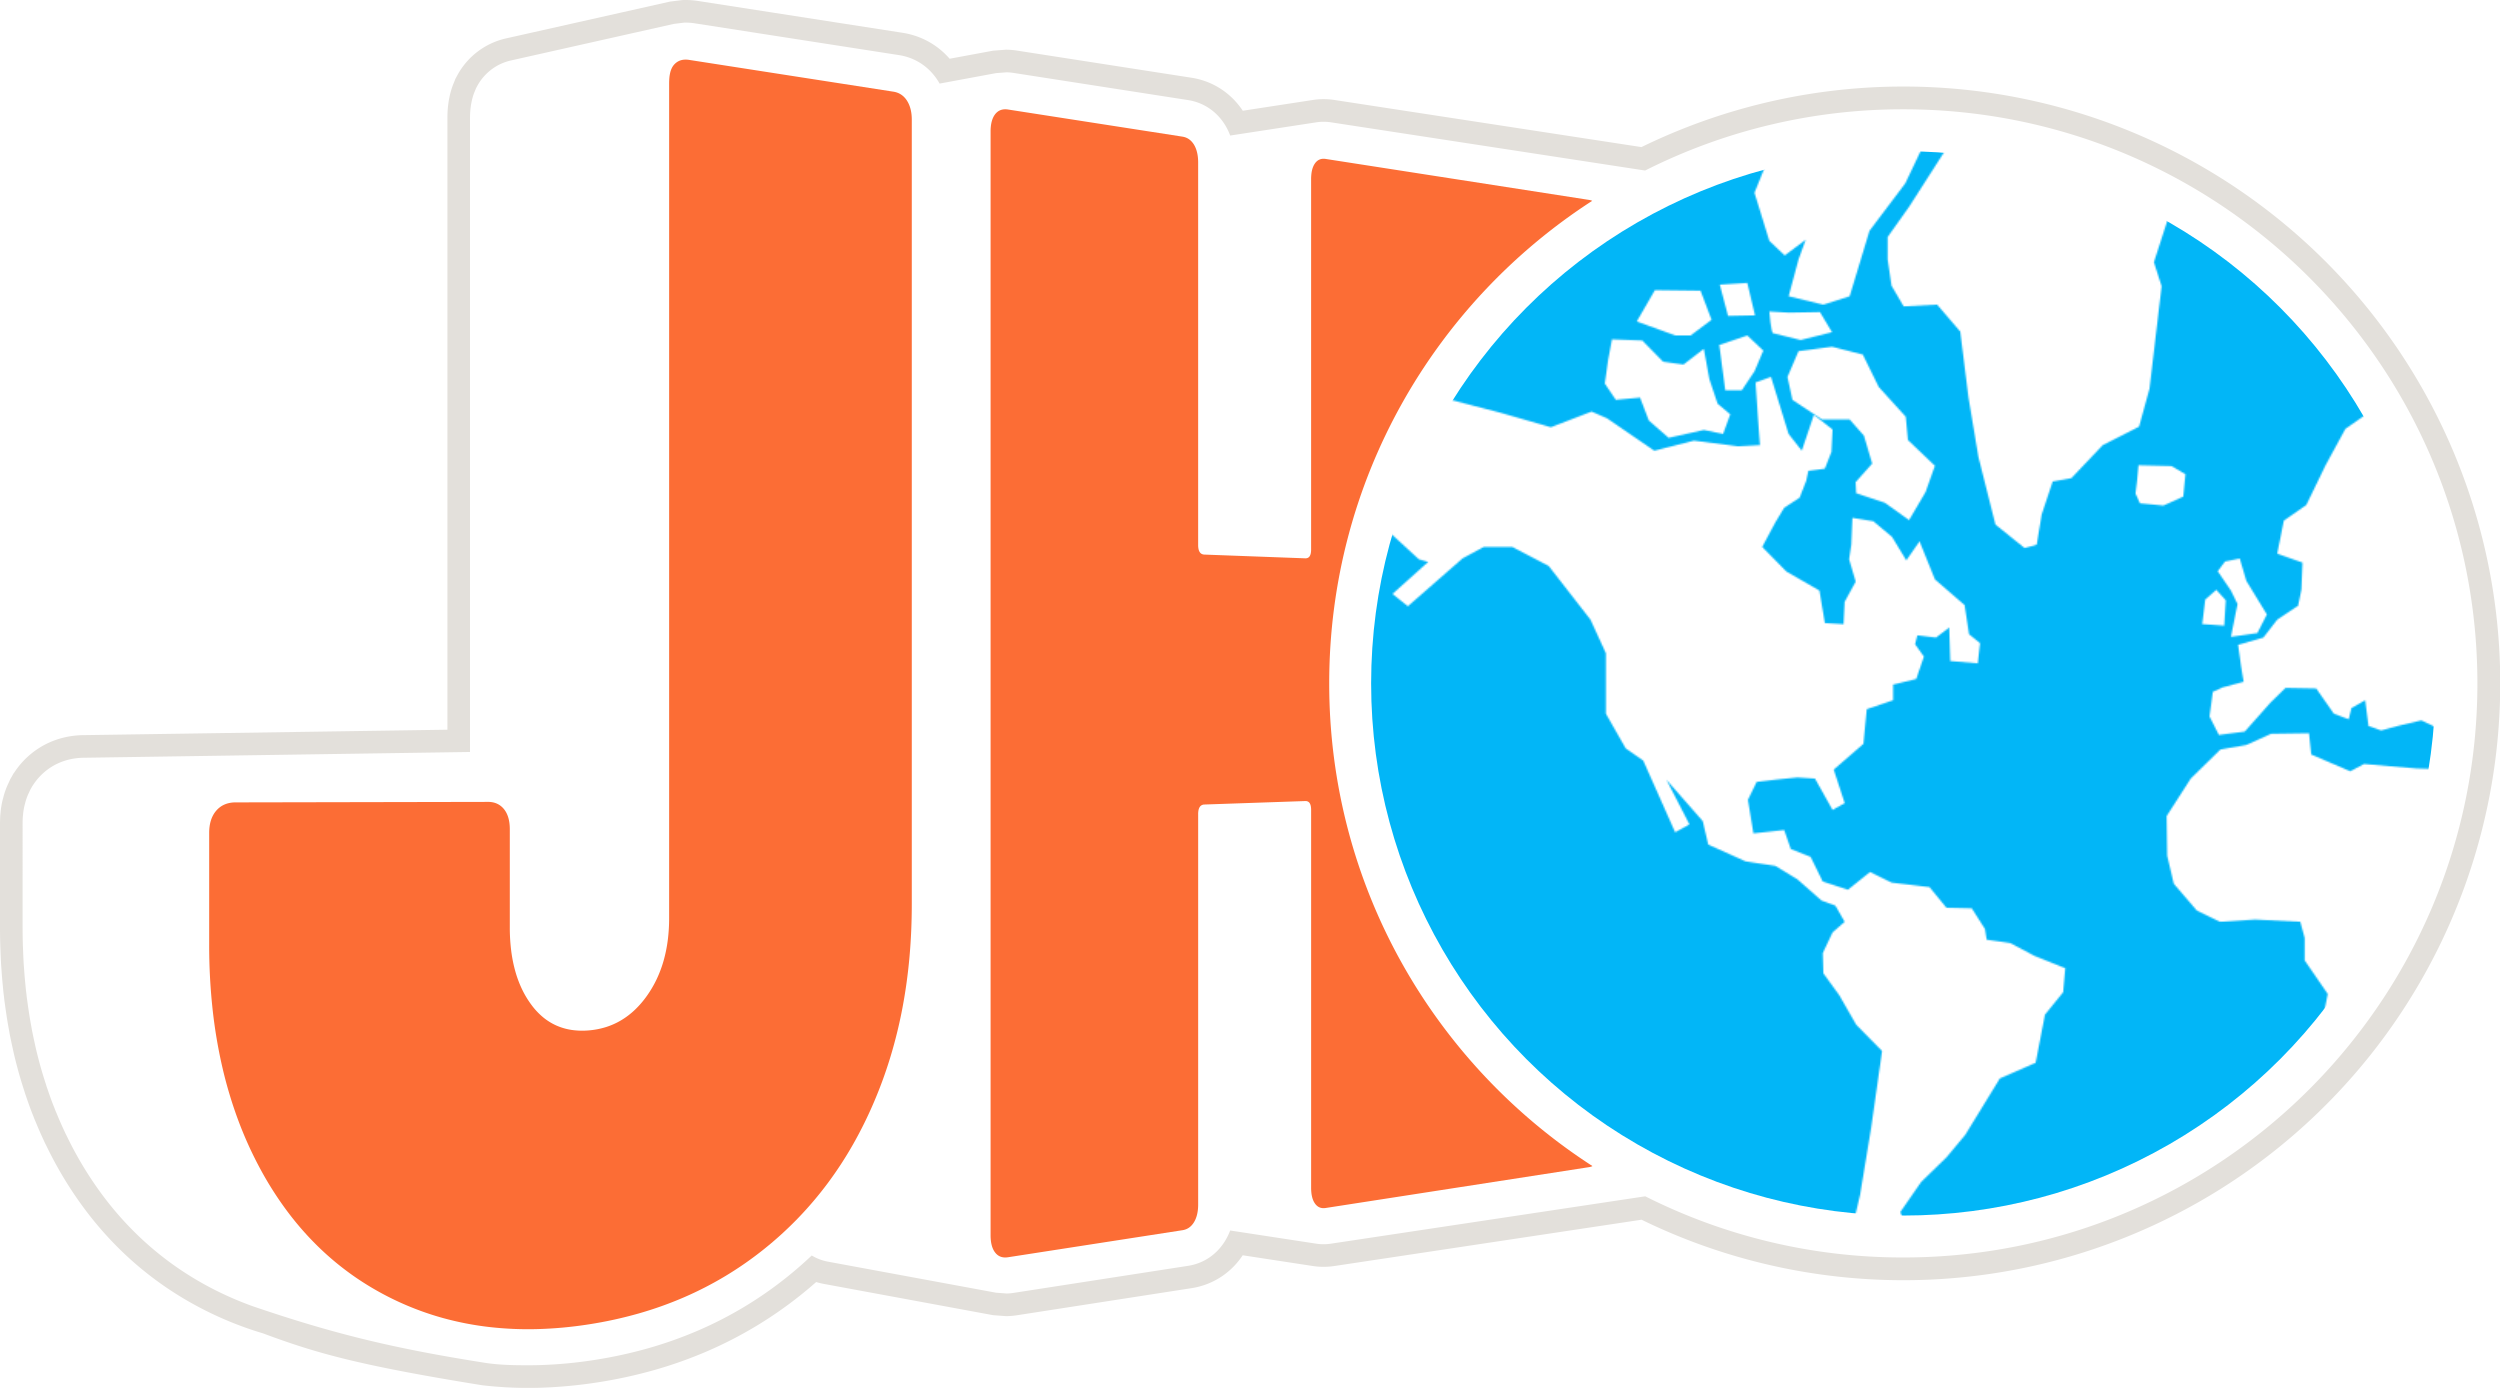 <svg xmlns="http://www.w3.org/2000/svg" id="jh-logo" viewBox="0 0 1624.781 902">
  <defs>
    <style>
      :root {
        --orange: #fc6d35;
        --blue: #02b6f7;
        --white: #e3e0db;
      }
      circle#earth {
        fill: #02b6f7;
      }

      path#outer-stroke {
        fill: #e3e0db;
      }

      path#letter-j,
      path#letter-h {
        fill: #fc6d35;
      }

      symbol#continents path {
        fill: white;
      }

      mask#continental-mask g {
        animation-name: rotate-earth;
        animation-iteration-count: infinite;
        animation-duration: 30s;
        animation-timing-function: linear;
      }

      @keyframes rotate-earth {
        from {
          transform: translateX(0%);
        }
        to {
          transform: translateX(-76.25%);
        }
      }
    </style>
  </defs>

  <symbol id="continents">
    <path d="M0,0V820H1252V0ZM767.78,204l10.49-27.14,26.22-15.52,14.3-7.27,6.2,8.73-13.83,12.6-19.07,6.3-5.24,35.39-7.15,17.94-20-7.76ZM637.62,100.77l10-1.45,5.25-6.3,32.42,2.91-8.11,18.9-23.36-1.94,19.07,34.42-15.73,2.91-9.54,10.67-13.83-2.43L629,133.25l-9.54-19.87ZM566.1,334.92l9.54-1.93,4.29,14.54c1,1.45,13.35,21.81,13.35,21.81l-6.2,12.12-17.16,2.43,4.29-21.33-4.29-8.73-8.59-12.6Zm-12.87,24.73,7.15-6.3,6.2,6.78-1,16.49-14.31-1ZM268.48,75l11.44-1.82L305,38.6l23.24-9.82,37.55,4,13.59,12-21.1,44.36L335,120l-12.88,42.54L305,168l-22.53-5.46,6.44-24,4.65-12.73L279.92,136l-10-9.45-9.66-31.27Zm62.93,178.16-9.3-10.55H304.23l-19.3-12.72-3.22-14.91,7.15-16.72,21.81-2.91,20,5.09,10.37,21.09,17.52,19.27L360,256l17.52,16.72-6.08,17.09L360.73,308,345,296.75l-18.6-6.18-.35-7.27,10.72-12Zm-59-66.54c-1.43-.36-2.5-14.18-2.5-14.18l12.87.73,20-.37,7.87,13.09-20.38,5.09S273.84,186.94,272.41,186.58ZM255.6,153.86l5,21.09-17.52.36L237.72,155Zm0,34.18L266,197.85l-5.72,13.45L252,223.67H241.3l-3.93-29.45Zm-60.07-29.46,29.68.37,7.15,18.9L218.77,188h-10l-25-9.09ZM165.14,204l2.5-13.45,19.67.73,13.58,13.81,13.23,1.82,13.23-10.18,3.58,19.64,5.36,16,8.23,6.91L239.87,252l-12.52-2.55-22.88,5.09L191.6,243.3l-5.72-14.91-15.74,1.46L163,219.3ZM460.85,614.89l-11.8,14.54L443,660.7l-23.25,10.18L397.21,707.6l-12.16,14.55-16.45,16L355,757.78l5.36,12.36-7.86,7.27-.72,15.27,10.37,16-12.87,6.54-21.46-17.81-4.29-28,5.37-22.9,7.15-43.27,7.15-50.18L326.4,636l-11.08-19.27L305,602.53l-.36-13.09L311,576l7.87-6.9-6-10.49-9-3.33-15.74-13.82-14.3-8.72-19.31-2.91L230.22,518.9l-3.58-15.27L203,476.72l15,29.09-9.3,5.09L188,464.36l-11.44-8-12.87-22.54V394.55l-10-21.81-27.17-34.91-23.6-12.36H84.32l-13.71,7.38L35,364l-10-8L48.2,335.2l-6.07-1.73L20,313.11l5.72-16-6.44-20.36,15-5.82-10-15.27,11.44-13.09,20-14.54,39.33,10.18,32.9,9.45,26.46-10.18,10,4.37,30.75,21.08,25.75-6.54,28.6,3.64,14.31-.73-1.43-19.64L261,218.58l10-3.64L282.42,252l8.58,10.9,7.87-23.27L311,249.12l-.72,14.54L306,274.57,295.3,276l-1.44,6.55-4.29,10.91-10,6.54-5.72,9.45-8.58,16,15.73,16,21.46,12.36L306,374.92l12.16.73.72-14.55L326.05,348l-4.29-14.54,1.43-9.45.71-17.45,13.59,2.18,12.16,10.18,9.29,15.27,8.59-12.36,10,24.72,19.31,16.72,2.86,18.91,7.15,5.82-1.43,13.09-17.88-1.46-.71-21.81-8.59,6.54-12.15-1.45-1.43,5.82,5.72,8-5,14.55-15,3.63v10.18l-17.16,5.82-2.15,22.54-19.31,16.73L318.9,492,311,496.36,299.59,476l-11.45-.73-14.3,1.45-12.16,1.46L256,489.81l3.58,21.82,20-2.18,4.29,12.36,12.88,5.09,7.86,16,16.4,5.36,14.35-11.54,14,6.9L374,546.53,385.05,560l16.45.36,8.58,13.45,1.07,6.91,15.38,2.18,15.73,8.36,20,8Zm5.37-334.14-12.16,2.18-7.15,21.45L443.69,324l-7.87,2.18-18.95-15.27-11.08-44-6.44-38.54L394,185.49,379,168l-21.81,1.09-7.87-13.45-2.5-17.09V124l13.94-19.63,32.18-50.18,15-7.63,19.31-5.82,31.11-28,34-.37,21.1,19.27,2.14,19.64L503.41,78.6,507,82.23,535.23,58.6l11.44,1.45,2.15,11.64L537.73,85.14l-17.87,55.27,5,15.63L517,222.58,510.2,247.3l-23.6,12Zm44.58,16.36-2.86-6.3.95-8.24.95-10.18,21.46.48,9.06,5.34-1.43,14.54-12.88,5.82Zm244.58,360.2-8.58,18.9-12.87-8.72,5.72-31,17.16-16L762.53,635Zm351.86,45.57-11,23.75-10,6.3-13.82-1.45-9.06-11.15-12.88-6.79-4.76-9.69-16.21-2.91-20,4.36-12.39,7.27-11.45,3.88-8.1-8.24L981.37,698l-8.1-15.52,2.86-20.84,9.06-4.85,16.68-12.12,14.78-11.63,8.59,1,8.58-7.76h15.25l5.25,14.06,6.67,1.94,9.06-19.39,5.72,9.21,6.68,13.57,13.82,13.09,13.35,19.88Zm-116.33-113-10,9.7s-12.4-.49-14.31-1-6.2-15-6.2-15S964.68,573,966.12,572s15.73-10.18,15.73-10.18l11.92,2.43L990,573Zm41.95,7.27.48-15.51,11.44,12.6,13.35-7.27,25.75,9.21,8.1,16.49,5.25,13.09L1069.1,619l-18.6-10.67Zm185.71-303.71-14.31-9.09-8.22,4,2.86,16.72-19,9.82-21.1,7.63-16.09,7.27-9.3,42.91L1122,381.46l-6.08-6.9.36-25.09,3.22-10.55,19.66-18.18,3.22-8.72-17.88.73-8.58,16.36L1103.43,332l-9.66-4.37-20.38,2.55-24,28,11.8,3.64L1071.6,360l5.36,24.73.72,20.72-9.3-1.09-3.22-22.54-15.73,32.72-11.8,5.09-10.73,7.27-.35,9.82,2.86,20-12.88,1.81L1014.75,444l-6.8-12.72L994,433.09l2.14,17.09,7.15,15.27v12l-9.65,20.36-18.6,7.64-21.81,20,6.8,10.91-6.44,14.91-10.37,1.45-11.8-13.09-5.72,6.55L932.5,560l7.87,10.18-.72,12,10.73,9.09L949,600.71l29.32,6.54.36,7.27-20-1.81-16.45-4-8.58-13.09-14.31-16-5.72-13.09,14.3-1.45-6.79-11.28,1.07-14.18-4.29-12-11.08,2.54-.36-10.54-10-13.46-11.8,3.28-21.1,21.81-4.29,15.27-3.93,8.37-6.08.72-7.87-10.18-7.51-34.18L822,509.81l-10.37-18.18-26.46,2.18,5,9.82-4.3,9.45-13.58,13.09L741.2,538.9l-1.79,8,22.17-6.18-10.37,28.36-26.82,22.17-4.29,17.46L729,625.8,726.18,640l-14.3,9.81-4.3,17.82-7.5,20.72-22.53,22.91-13.23-.37-16.09-6.18-8.94-24.36-5.72-16.72-6.08-20.73,5.36-26.9-15-21.82V579.62L615,569.08l-29.32-1.46-22.89,1.46-15-7.28-15-17.45-4.29-18.18-.36-25.81L543.81,476l19.31-18.91,16.81-2.91L596,446.91l24.67-.36,1.43,13.81,25.39,10.91,8.94-4.73,34,2.91,13.59.37,2.86-9.46,1.43-15.27-14.66-6.91-15.38,3.64-10.72,2.91-8.23-2.91-2.14-16.73-8.94,5.09-1.79,7.28-9.66-3.64-11.44-16.36-20-.36-9.66,9.45-16.8,18.91-16.81,2.18-6.08-12,2.15-16,6.43-2.91,13.59-3.63-1.79-10.91-1.78-13.09L591,384.37,600,372.74l13.59-9.09,2.15-10.55.71-17.45L600,329.83l4.29-21.45L618.9,298.2l12.52-25.81,12.87-23.64,21.82-15.27,23.6.37,13.23,11.27,18.23,16L733,273.48l15.74-13.09,36.83-13.09,3.07,0L784.94,237l6.2-4.36,16.42,14.19,6.58-9.71,10.73-33.45,9.66,9.82,16.09,1.81,8.22-13.45,18.95-6.91,3.58-9.81L900,172l19.67-11.64,27.53-8L965.4,159l8.94,11.27L969,185.49l-16.1,17.82,32.19-2.55,18.59-3.63,21.81,12.72,9.66,18.54,18.59-5.45L1068,208l28.24,13.82,40,20.72,22.17-4.36,26.11,2.91,32.89,24,13.23,17.81Z"/>
  </symbol>
  
  <mask id="continental-mask">
    <g>
      <use id="first-shift" x="880" y="30" href="#continents" />
      <use id="second-shift" x="2120" y="30" href="#continents" />
  </g>
  </mask>
  
  <circle id="earth" mask="url(#continental-mask)" cx="1236.978" cy="444.139" r="345.864"/>

  <path id="outer-stroke" d="M445.592,0q-.646,0-1.285.016l-.713.018-.709.087-6.734.825-.721.089-.709.159L328.883,24.958a47.96,47.96,0,0,0-31.649,23.96l-.588,1.087-.228.421-.477.883-.352.94-.061.162c-.229.532-.449,1.075-.658,1.621-.551,1.31-1.037,2.635-1.444,3.944-.155.5-.3.981-.424,1.462-.122.417-.244.857-.361,1.315l-.008.034-.008.033c-.217.864-.4,1.719-.568,2.6-.186.842-.341,1.657-.472,2.48-.1.667-.191,1.312-.265,1.977-.087.61-.159,1.206-.218,1.814-.047.479-.088,1-.12,1.53-.043.485-.079.972-.106,1.476l0,.043,0,.043-.04.825,0,.106,0,.106-.03.9,0,.1v.1l-.018.877,0,.092v.093l-.006.878v397.38l-236.985,3.54h-.066l-.066,0a58.54,58.54,0,0,0-10.529,1.194,54.328,54.328,0,0,0-10.781,3.449,53.447,53.447,0,0,0-23.01,19.551l-.554.705-.567,1.02-.259.464-.354.635-.272.462-.252.428-.5.862-.384.922-.017.042c-.212.439-.417.889-.615,1.343a46.619,46.619,0,0,0-1.863,4.355c-.146.4-.27.758-.383,1.1q-.163.462-.326.959l-.016.048-.015.048c-.356,1.113-.656,2.194-.913,3.288C1.7,519.847,1.423,521,1.2,522.154c-.1.514-.2,1.063-.284,1.626-.1.57-.2,1.148-.277,1.723-.109.765-.2,1.617-.27,2.509-.112.922-.192,1.8-.244,2.681l0,.073,0,.073-.043.876-.005.092,0,.093-.027.726-.005.117,0,.117-.016.766,0,.087v.087L0,534.614v68.059c0,3.733.054,7.488.167,11.477.026.9.061,1.778.1,2.656l.046,1.1c.082,2.216.181,4.786.327,7.376v.054c.018.438.038.9.065,1.348.051.848.111,1.629.176,2.407l.068.881c.183,2.7.34,4.784.511,6.736.124,1.451.267,2.906.412,4.361l.011.107.1,1.123c.077.854.161,1.756.258,2.648.084.764.175,1.491.27,2.217l.081.643.034.327c.061.617.132,1.284.214,1.943.085.681.176,1.313.268,1.944l.075.513c.253,1.929.55,4.031.883,6.249.228,1.518.449,2.983.687,4.434.391,2.39.81,4.7,1.135,6.459l.131.763c.124.728.262,1.523.415,2.309.085.444.179.889.277,1.333.471,2.37.973,4.667,1.446,6.8l.208.964c.164.773.343,1.6.533,2.419l.1.451.026.121.029.121c.691,2.939,1.435,5.894,2.274,9.032.056.227.126.5.2.772l.034.126c1.232,4.547,2.648,9.263,4.327,14.407.2.687.379,1.262.568,1.835l.01.03.011.031c.169.5.322.935.474,1.345,1.269,3.75,2.463,7.079,3.645,10.173.318.833.653,1.661.992,2.487l.133.327c.226.627.435,1.177.649,1.708s.463,1.118.75,1.756c1.765,4.3,3.589,8.462,5.426,12.377.191.437.381.853.574,1.263.284.594.577,1.177.906,1.8,2.342,4.831,4.561,9.12,6.777,13.106a248.356,248.356,0,0,0,20.5,31.246,226.661,226.661,0,0,0,24.531,26.991,219.507,219.507,0,0,0,28.2,22.311,226.253,226.253,0,0,0,31.346,17.4c3.163,1.445,6.422,2.843,9.676,4.151,3.235,1.3,6.553,2.544,9.861,3.7,3.289,1.147,6.655,2.236,10,3.235,34.855,12.96,62.072,20.744,142.546,33.741a258.665,258.665,0,0,0,29.736,1.7c2.486,0,5.016-.035,7.519-.1a301.019,301.019,0,0,0,37.88-3.516,307.232,307.232,0,0,0,36.871-8.046,280.146,280.146,0,0,0,34.382-12.26,265.8,265.8,0,0,0,60.812-36.648q4.962-3.977,9.782-8.222a47.311,47.311,0,0,0,5.02,1.222l54.6,10.086,54.571,10.081.779.144.791.059,7.035.528.771.057.772-.023a50.941,50.941,0,0,0,6.239-.58L774.373,837.2a49.226,49.226,0,0,0,10.367-2.785,48.17,48.17,0,0,0,9.908-5.277,48.8,48.8,0,0,0,8.187-7.154,51.313,51.313,0,0,0,4.824-6.163l45.6,6.982c.947.144,1.879.257,2.789.339,1.371.124,2.764.186,4.144.186a47.75,47.75,0,0,0,7.245-.559l199.434-30.06a387.894,387.894,0,1,0-.063-697.114L867.47,65.006a47.314,47.314,0,0,0-7.263-.564c-1.425,0-2.862.066-4.27.2-.895.083-1.807.2-2.708.336L807.7,71.969a51.375,51.375,0,0,0-4.867-6.222,49.18,49.18,0,0,0-8.135-7.118,48.139,48.139,0,0,0-9.846-5.274,49.1,49.1,0,0,0-10.452-2.83L661.056,32.892a50.738,50.738,0,0,0-6.351-.585l-.77-.022-.767.059-6.967.534-.783.06-.773.143-27.473,5.092q-.975-1.124-2-2.175A50.347,50.347,0,0,0,596.81,23.99,51.8,51.8,0,0,0,586.524,21.3L500.9,7.975,453.757.64A53.267,53.267,0,0,0,445.592,0Zm1164.5,444.139c0,206.064-167.047,373.111-373.109,373.111a371.517,371.517,0,0,1-167.722-39.756l-204.03,30.752a32.92,32.92,0,0,1-5.036.393c-.939,0-1.888-.042-2.822-.127-.629-.057-1.256-.133-1.887-.229L799.5,799.711c-.085.226-.172.45-.26.674a40.659,40.659,0,0,1-2.968,5.979,36.79,36.79,0,0,1-4.268,5.7,34.141,34.141,0,0,1-5.725,5.006,33.5,33.5,0,0,1-6.886,3.666,34.449,34.449,0,0,1-7.269,1.951L658.784,840.26a36.02,36.02,0,0,1-4.43.412l-7.035-.527-54.571-10.081L538.161,819.98a32.1,32.1,0,0,1-5.346-1.48,31.428,31.428,0,0,1-5.16-2.487l-.09-.055c-5.152,4.873-10.542,9.568-16.076,14a251.077,251.077,0,0,1-57.463,34.631A265.065,265.065,0,0,1,421.455,876.2a292.577,292.577,0,0,1-35.1,7.659,286.62,286.62,0,0,1-36.024,3.347q-3.575.1-7.116.1c-9.487,0-18.971-.17-28.039-1.6-58.528-9.211-97.292-18.558-149.408-36.254-3.1-1.053-6.194-2.243-9.222-3.46-3.045-1.224-6.094-2.532-9.058-3.886a211.354,211.354,0,0,1-29.3-16.262,204.644,204.644,0,0,1-26.309-20.814A212.026,212.026,0,0,1,68.939,779.8a233.624,233.624,0,0,1-19.291-29.4c-2.117-3.807-4.247-7.933-6.508-12.6-.256-.479-.5-.963-.737-1.452-.155-.329-.306-.663-.46-1.02-1.8-3.82-3.587-7.9-5.322-12.142-.22-.484-.432-.972-.624-1.45-.178-.441-.346-.891-.54-1.437l-.272-.672c-.294-.714-.584-1.43-.862-2.157-1.142-2.988-2.294-6.208-3.521-9.841-.127-.338-.252-.688-.394-1.11-.153-.462-.3-.933-.474-1.546-1.634-4.993-3-9.543-4.188-13.92l-.04-.148c-.066-.241-.128-.484-.15-.581-.81-3.023-1.521-5.843-2.2-8.72l-.119-.548c-.178-.767-.346-1.542-.507-2.3l-.218-1.01c-.491-2.217-.974-4.438-1.417-6.676-.082-.368-.162-.737-.236-1.119-.13-.671-.247-1.351-.359-2.01l-.146-.844c-.382-2.074-.755-4.152-1.1-6.254-.227-1.388-.438-2.787-.655-4.235-.307-2.04-.6-4.089-.858-6.075l-.092-.636c-.078-.531-.155-1.064-.226-1.627s-.126-1.1-.177-1.615l-.054-.516-.108-.863c-.082-.631-.162-1.262-.234-1.916-.087-.8-.162-1.613-.234-2.407l-.108-1.164-.017-.172c-.138-1.391-.275-2.782-.4-4.179-.19-2.185-.349-4.388-.493-6.522l-.076-.982c-.057-.691-.111-1.383-.155-2.11-.021-.357-.037-.718-.05-1.065l0-.093c-.138-2.431-.236-4.888-.326-7.322l-.049-1.185c-.035-.8-.069-1.607-.092-2.415-.108-3.856-.16-7.476-.16-11.065V534.751l.007-.815.017-.766.026-.725.044-.877c.042-.714.111-1.395.2-2.107.046-.687.113-1.352.2-1.94.064-.466.137-.9.214-1.294.062-.424.132-.842.212-1.249.216-1.1.462-2.008.65-2.653.183-.822.4-1.631.676-2.485.082-.251.165-.493.249-.723.084-.256.178-.53.287-.829a32.377,32.377,0,0,1,1.419-3.271c.19-.448.41-.937.665-1.449l.005-.013.177-.424.232-.4.366-.619.445-.8.259-.464.251-.321a39.229,39.229,0,0,1,9.66-10.411,38.043,38.043,0,0,1,7.307-4.244,39.505,39.505,0,0,1,7.858-2.51A43.546,43.546,0,0,1,54,492.478l251.458-3.757V76.965l.006-.878.017-.877.03-.9.039-.825c.022-.4.053-.786.09-1.172.021-.419.051-.826.088-1.2.047-.474.1-.928.172-1.372.053-.508.117-1.015.2-1.532.1-.64.222-1.246.362-1.859.092-.523.223-1.18.418-1.958.088-.343.179-.67.271-.976.093-.354.194-.709.308-1.074a28.909,28.909,0,0,1,1.057-2.845c.175-.472.384-1,.634-1.558l.036-.1.164-.437.222-.41.583-1.078a33.215,33.215,0,0,1,4.542-6.436,34.02,34.02,0,0,1,3.621-3.459,32.932,32.932,0,0,1,8.916-5.241,33.6,33.6,0,0,1,4.872-1.49L437.94,15.529l6.733-.825q.457-.012.919-.012a38.465,38.465,0,0,1,5.906.466l47.148,7.335L584.27,35.814a37.184,37.184,0,0,1,7.368,1.928,35.743,35.743,0,0,1,7.02,3.568,36.149,36.149,0,0,1,6,4.947,38.694,38.694,0,0,1,4.667,5.85q.7,1.08,1.337,2.216l36.665-6.8,6.967-.533a36.042,36.042,0,0,1,4.508.415L772.136,65.042a34.475,34.475,0,0,1,7.321,1.98,33.5,33.5,0,0,1,6.848,3.669,34.374,34.374,0,0,1,5.7,4.986,37.084,37.084,0,0,1,4.268,5.686l.083.138.028.045a40.581,40.581,0,0,1,2.874,5.854q.135.342.265.69L855.48,79.5c.606-.094,1.215-.17,1.821-.226.956-.089,1.934-.135,2.906-.135a32.831,32.831,0,0,1,5.035.394l203.934,31.3a371.52,371.52,0,0,1,167.8-39.8C1443.041,71.03,1610.088,238.077,1610.088,444.139Z"/>

  <path id="letter-j" d="M580.628,59.582a13.364,13.364,0,0,1,2.649.688,11.914,11.914,0,0,1,2.343,1.189,12.21,12.21,0,0,1,2.039,1.686,14.321,14.321,0,0,1,1.736,2.179,17.5,17.5,0,0,1,1.389,2.616,20.15,20.15,0,0,1,1,2.956,24.763,24.763,0,0,1,.6,3.3,31.681,31.681,0,0,1,.2,3.644v509.68q0,17.763-1.512,34.611-1.514,16.866-4.549,32.861a305.408,305.408,0,0,1-7.62,31.223A286.184,286.184,0,0,1,568.15,715.9a270.191,270.191,0,0,1-13.663,27.7,244.7,244.7,0,0,1-16.4,25.185,232.833,232.833,0,0,1-41.448,42.959,227.269,227.269,0,0,1-52.052,31.37,240.071,240.071,0,0,1-29.644,10.566,267.229,267.229,0,0,1-32.241,7.031,261.521,261.521,0,0,1-33.024,3.074,222.352,222.352,0,0,1-31.762-1.349,198.145,198.145,0,0,1-30.379-5.927,190.386,190.386,0,0,1-55.659-25.8,184.6,184.6,0,0,1-23.974-19.435A195.546,195.546,0,0,1,186.9,787.5a222.044,222.044,0,0,1-17.9-28.108,249.1,249.1,0,0,1-14.364-31.832,278.794,278.794,0,0,1-10.352-34.928,324.008,324.008,0,0,1-6.249-37.91,386.074,386.074,0,0,1-2.09-40.747V541.392a31.806,31.806,0,0,1,.278-4.3,23.931,23.931,0,0,1,.836-3.834,18.976,18.976,0,0,1,1.4-3.362,16.507,16.507,0,0,1,1.957-2.884,15.512,15.512,0,0,1,2.422-2.33,14.676,14.676,0,0,1,2.835-1.7,15.906,15.906,0,0,1,3.244-1.07,19.609,19.609,0,0,1,3.653-.427l164.123-.326a16.183,16.183,0,0,1,3.243.225,12.894,12.894,0,0,1,2.871.848,11.87,11.87,0,0,1,2.5,1.46,13.06,13.06,0,0,1,2.141,2.059,14.386,14.386,0,0,1,1.7,2.6,17.416,17.416,0,0,1,1.21,3.066,22.859,22.859,0,0,1,.726,3.533,31.394,31.394,0,0,1,.242,3.993v63.72a121.717,121.717,0,0,0,.876,14.948,91.95,91.95,0,0,0,2.629,13.382,72.42,72.42,0,0,0,4.377,11.8,61.311,61.311,0,0,0,6.113,10.192,45.577,45.577,0,0,0,7.55,8.075,37.557,37.557,0,0,0,8.767,5.456,38.389,38.389,0,0,0,9.957,2.86,48.077,48.077,0,0,0,11.118.29,50.993,50.993,0,0,0,11.081-2.148,46.76,46.76,0,0,0,9.968-4.468,50.33,50.33,0,0,0,8.872-6.772,62.144,62.144,0,0,0,7.793-9.062,71.7,71.7,0,0,0,6.337-10.8,77.491,77.491,0,0,0,4.512-12.014,90.8,90.8,0,0,0,2.7-13.24,112.67,112.67,0,0,0,.9-14.491V54.381c0-1.345.05-2.617.162-3.81a23.712,23.712,0,0,1,.535-3.34,14.453,14.453,0,0,1,.981-2.84,9.993,9.993,0,0,1,3.469-4.056A9.111,9.111,0,0,1,442.3,39.23a10.355,10.355,0,0,1,2.612-.47,14.065,14.065,0,0,1,2.932.164L495,46.26Z"/>
  
  <path id="letter-h" d="M863.869,444.139c0-131.536,68.074-247.164,170.906-313.6-.058-.026-.107-.072-.165-.1a7.434,7.434,0,0,0-1.77-.5L861.592,103.3a8.469,8.469,0,0,0-2.085-.08,6.453,6.453,0,0,0-1.853.446,6.3,6.3,0,0,0-1.617.97,7.876,7.876,0,0,0-1.38,1.492,10.709,10.709,0,0,0-1.116,1.975,14.455,14.455,0,0,0-.8,2.384,20.9,20.9,0,0,0-.476,2.8,30.538,30.538,0,0,0-.159,3.209V357.138a12.241,12.241,0,0,1-.236,2.557,5.284,5.284,0,0,1-.711,1.806,2.934,2.934,0,0,1-1.191,1.056,3.54,3.54,0,0,1-1.674.305l-65.546-2.431a4.025,4.025,0,0,1-1.771-.444,3.455,3.455,0,0,1-1.267-1.183,5.783,5.783,0,0,1-.763-1.923,12.347,12.347,0,0,1-.255-2.661V105.554a31.729,31.729,0,0,0-.172-3.366,24.725,24.725,0,0,0-.511-3.042,19.846,19.846,0,0,0-.846-2.721,16.573,16.573,0,0,0-1.176-2.4,13.141,13.141,0,0,0-1.5-2,10.584,10.584,0,0,0-1.748-1.537,9.744,9.744,0,0,0-2-1.073,10.543,10.543,0,0,0-2.262-.607L655.148,71.176a11.214,11.214,0,0,0-2.51-.122,8.276,8.276,0,0,0-2.223.457,7.561,7.561,0,0,0-1.939,1.035,8.748,8.748,0,0,0-1.653,1.611A11.421,11.421,0,0,0,645.5,76.3a15.016,15.016,0,0,0-.946,2.6,21.2,21.2,0,0,0-.568,3.053,30.716,30.716,0,0,0-.189,3.509V802.81a30.989,30.989,0,0,0,.189,3.527,21.211,21.211,0,0,0,.568,3.059,14.829,14.829,0,0,0,.946,2.593,11.129,11.129,0,0,0,1.325,2.129,8.677,8.677,0,0,0,1.653,1.624,7.466,7.466,0,0,0,1.939,1.034,8.272,8.272,0,0,0,2.223.451,11.286,11.286,0,0,0,2.51-.126l113.336-17.575a10.714,10.714,0,0,0,2.262-.6,9.664,9.664,0,0,0,2-1.065,10.427,10.427,0,0,0,1.748-1.534,12.956,12.956,0,0,0,1.5-2.008,16.123,16.123,0,0,0,1.176-2.385,19.589,19.589,0,0,0,.846-2.715,24.712,24.712,0,0,0,.511-3.047,31.981,31.981,0,0,0,.172-3.382V529.07a12.341,12.341,0,0,1,.255-2.661,5.754,5.754,0,0,1,.763-1.921,3.438,3.438,0,0,1,1.267-1.18,4.01,4.01,0,0,1,1.771-.44l65.546-2.252a3.552,3.552,0,0,1,1.674.309,2.952,2.952,0,0,1,1.191,1.06,5.3,5.3,0,0,1,.711,1.809,12.238,12.238,0,0,1,.236,2.558v245.54a30.776,30.776,0,0,0,.159,3.224,20.886,20.886,0,0,0,.476,2.8,14.3,14.3,0,0,0,.8,2.379,10.444,10.444,0,0,0,1.116,1.96,7.808,7.808,0,0,0,1.38,1.5,6.235,6.235,0,0,0,1.617.969,6.448,6.448,0,0,0,1.853.44,8.575,8.575,0,0,0,2.085-.083l171.248-26.556a7.475,7.475,0,0,0,1.77-.5c.114-.048.211-.133.321-.187C932.011,691.424,863.869,575.744,863.869,444.139Z"/>

</svg>